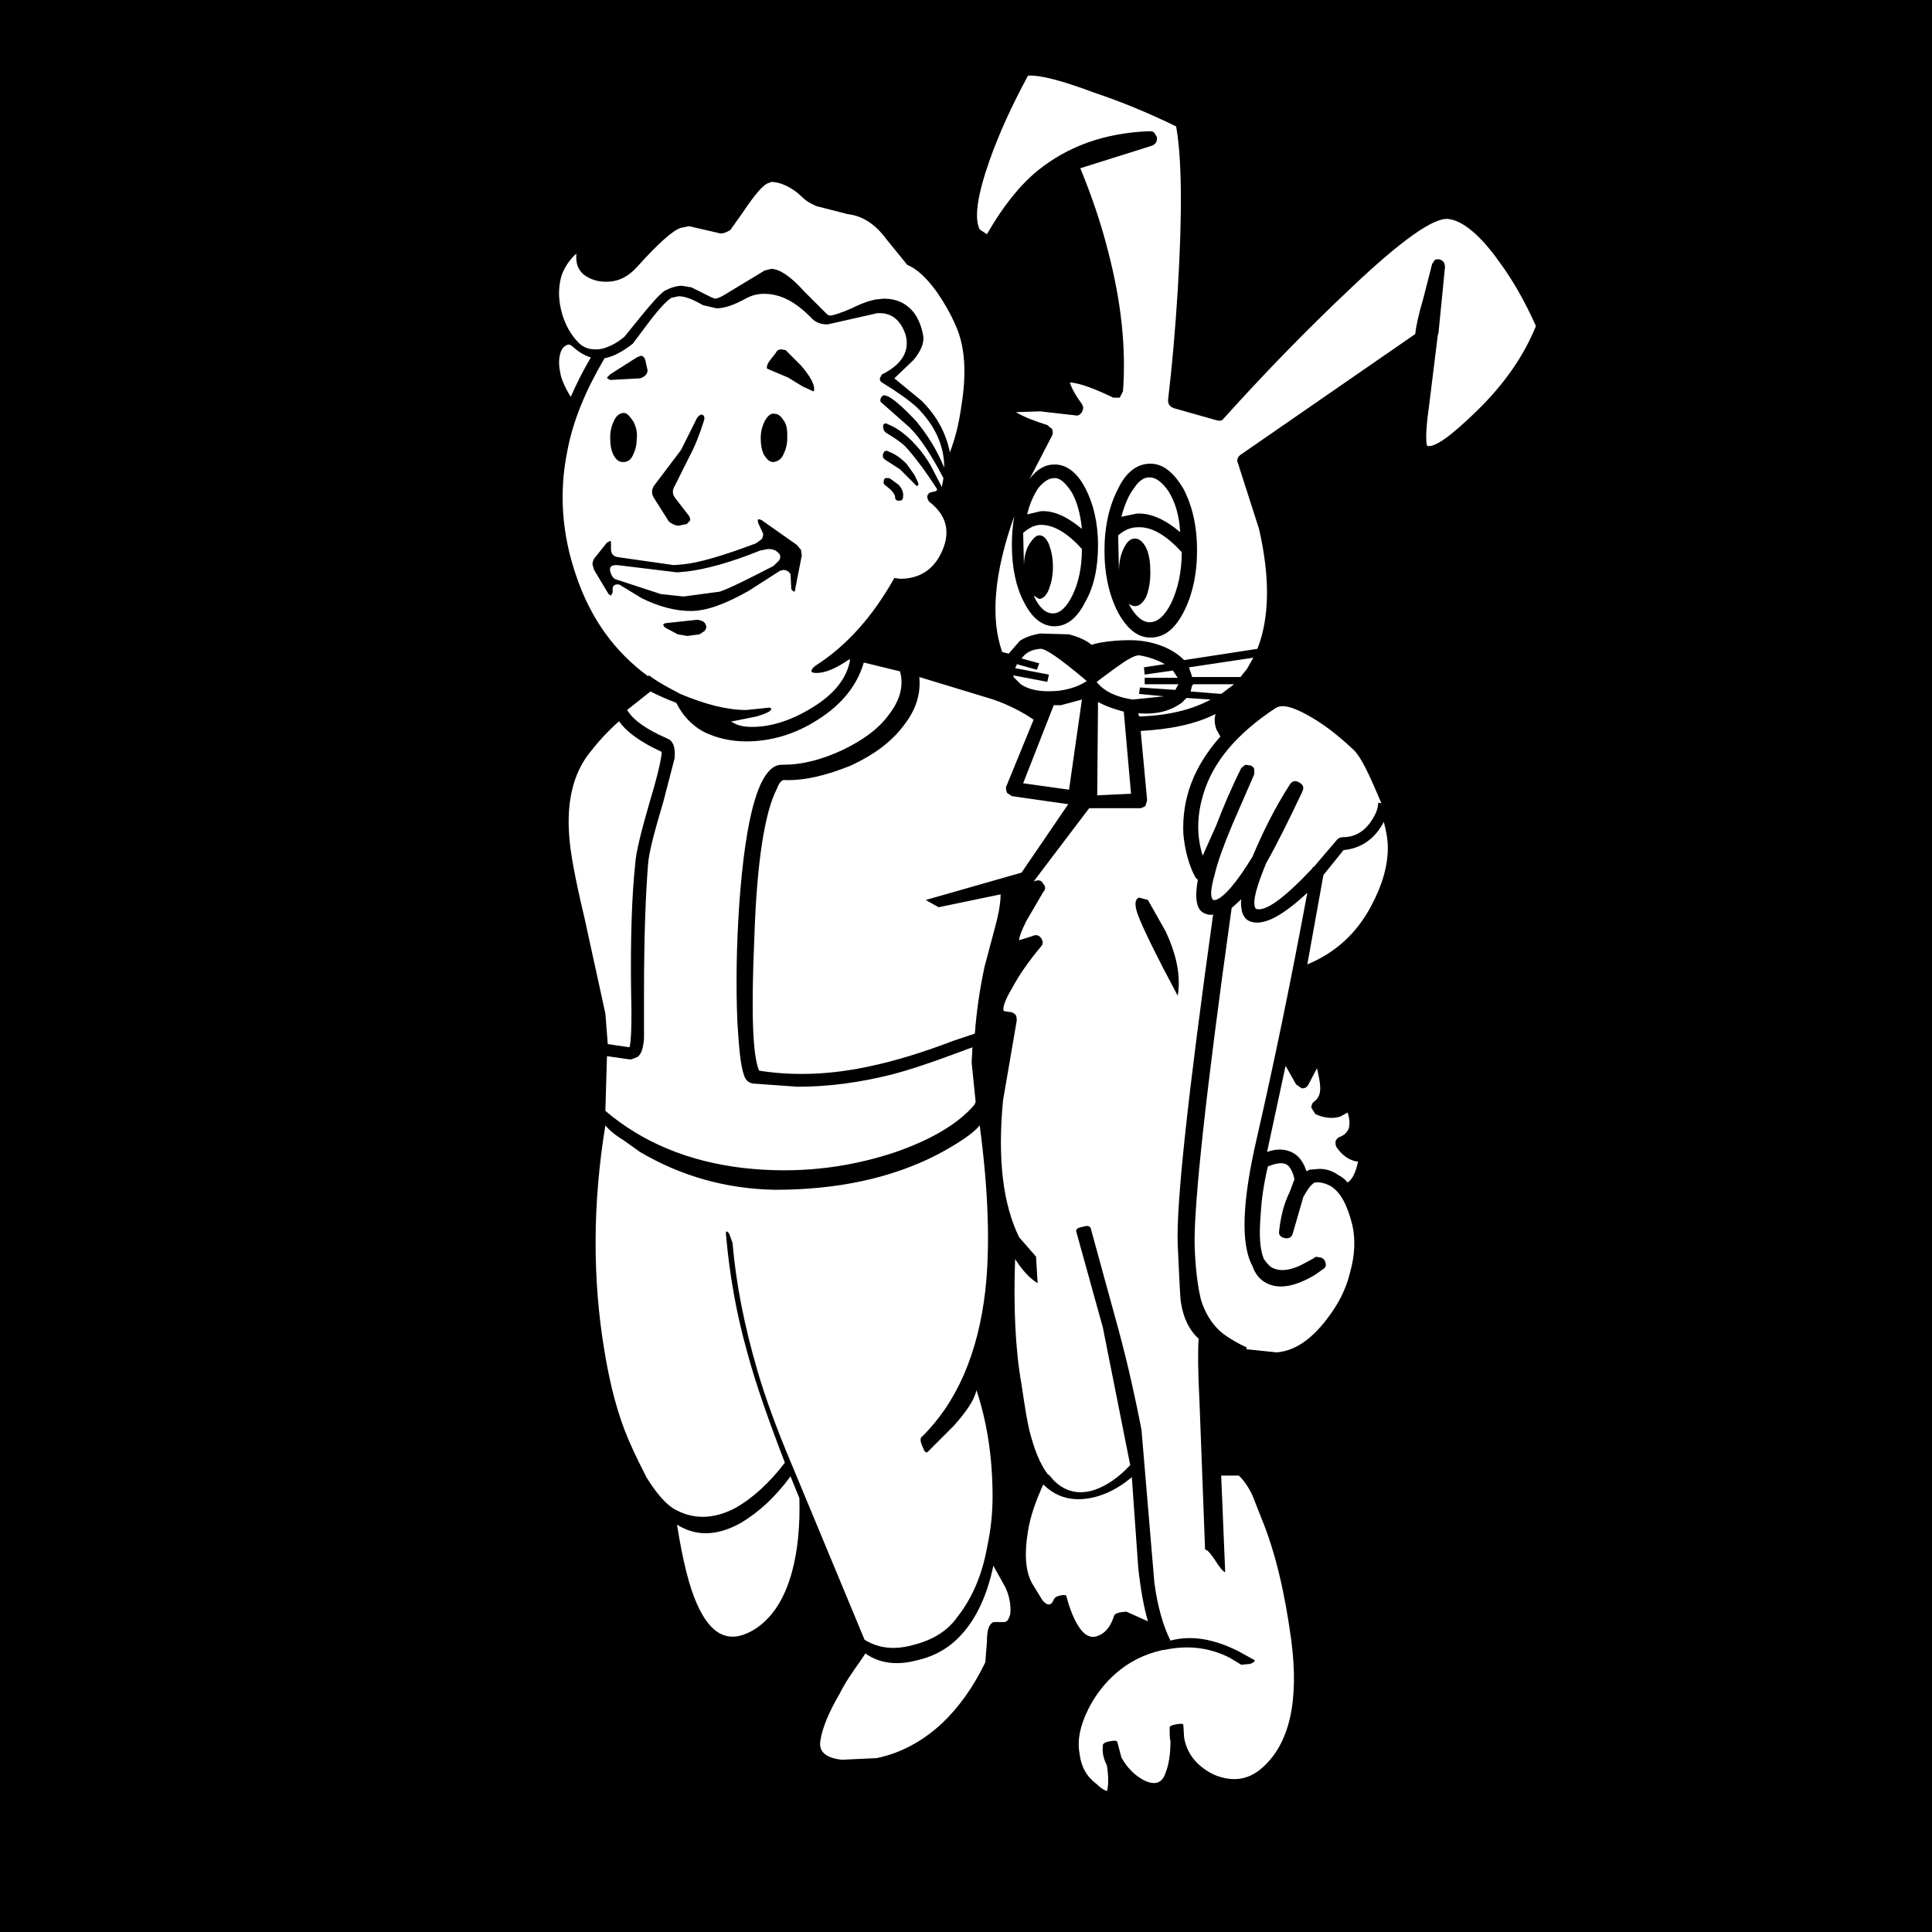 <?xml version="1.0" encoding="utf-8"?>
<!-- Generator: Adobe Illustrator 25.4.1, SVG Export Plug-In . SVG Version: 6.00 Build 0)  -->
<svg version="1.1" id="AnimalFriend_x2C_PerkClip_x5F_1e67f" image-rendering="auto"
	 xmlns="http://www.w3.org/2000/svg" xmlns:xlink="http://www.w3.org/1999/xlink" x="0px" y="0px" viewBox="0 0 240 240"
	 style="enable-background:new 0 0 240 240;" xml:space="preserve">
<style type="text/css">
	.st0{fill:#FFFFFF;}
</style>
<g>
	<rect width="240" height="240"/>
	<path class="st0" d="M124.9,197.2l-1.5-2.7c-0.8,3.8-2.2,6.7-4.1,8.7c-1.5,1.6-3.3,2.6-5.6,3.1c-2.4,0.6-4.5,0.3-6.2-0.9l-0.6,0.9
		c-1,1.4-1.9,2.7-2.6,4.1c-1.4,2.4-2.2,4.4-2.4,5.9c-0.2,1.3,0.7,2.1,2.7,2.3l4.3-0.2c2.9-0.6,5.6-2,8.1-4.3c2.1-2,3.9-4.5,5.4-7.6
		l0.2-2.6c0-1.3,0.2-2.1,0.8-2.4l1.3,0c0.4,0,0.6-0.3,0.8-1C125.6,199.4,125.4,198.3,124.9,197.2 M127.7,190.2
		c-0.5,3-0.3,5.3,0.7,6.8l1.1,1.8c0.6,0.7,1.1,0.7,1.4-0.1c0.1-0.2,0.3-0.4,0.8-0.5c0.5-0.1,0.8-0.1,0.8,0.2
		c0.4,1.5,0.9,2.7,1.4,3.5c0.7,1.2,1.6,1.7,2.5,1.3c0.9-0.3,1.6-1.2,2-2.5c0.1-0.2,0.3-0.3,0.7-0.4l0.8-0.1l2.7,1.2
		c-0.5-1.7-0.9-3.9-1.2-6.6l-0.8-11.3c-1.9,1.6-3.9,2.5-5.9,2.7c-2,0.2-3.7-0.4-5.1-1.8C128.7,186.4,128,188.3,127.7,190.2
		 M98.4,195.2c0.7-2.6,1-5.7,0.9-9.1l-1.1-2.7c-1.9,2.6-4,4.5-6.2,5.8c-2.9,1.6-5.5,1.7-7.9,0.2c0.7,4.4,1.5,7.7,2.5,9.9
		c1.7,3.8,3.9,4.9,6.8,3.3C95.7,201.3,97.4,198.9,98.4,195.2 M77.4,141.6c-1-0.6-1.7-1.2-2.2-1.8c-1.6,9.8-1.6,19.2-0.1,28.1
		c0.7,4.3,1.7,8,3,11c0.9,2.1,1.7,3.6,2.2,4.6c1.1,1.8,2.2,3.1,3.2,3.8c2.4,1.5,5.1,1.5,7.9,0c2.1-1.2,4.2-3.1,6.1-5.6
		c-2-5.2-3.6-9.7-4.7-13.8c-1.4-5-2.2-9.8-2.6-14.4c-0.1-0.6,0.1-0.7,0.4-0.2l0.4,1.1c0.4,4.8,1.4,10.1,3.1,15.9
		c0.9,3.1,2.3,7,4.2,11.5l9.1,21.9c1.8,1.1,3.8,1.3,6.2,0.6c2.3-0.6,4.1-1.7,5.3-3.4c1.9-2.4,3.1-5.3,3.7-8.6
		c0.5-2.3,0.7-4.4,0.7-6.4c0-4.9-0.7-9.3-2-13.2c-0.3,1.3-1.3,2.7-2.8,4.4l-3.3,3.3c-0.2,0.1-0.4-0.1-0.6-0.7
		c-0.3-0.6-0.3-1.1-0.1-1.2c4.3-4.2,7-10.3,7.9-18.2c0.6-5.4,0.4-12.3-0.7-20.5c-0.8,1-2.6,2.2-5.2,3.6c-5.8,3-12.6,4.4-20.2,4.4
		c-6.1-0.1-11.7-1.7-16.8-4.7L77.4,141.6 M76.9,89.6c-1.6,1.4-2.8,2.8-3.8,4.1c-1.9,2.5-2.7,5.9-2.4,10c0.1,1.9,0.7,5.3,1.9,10.3
		l2.6,11.9l0.3,3.8l2.7,0.4c0.2-0.7,0.3-2.9,0.2-6.7c-0.1-6.9,0.1-12.2,0.5-16c0.1-1.6,0.8-4.3,1.9-8.1c1-3.3,1.4-5.3,1.4-5.9
		C79.6,92.2,77.9,91,76.9,89.6 M69.6,43.9c-0.2,0.7-0.2,1.5,0,2.4c0.1,0.7,0.5,1.7,1.3,3c0.7-1.6,1.5-3.2,2.5-4.9
		c-0.7-0.2-1.4-0.6-2.1-1.2c-0.3-0.3-0.5-0.4-0.7-0.4C70.2,42.9,69.8,43.2,69.6,43.9 M151.6,91.5l-0.5-0.9c-0.2-0.6-0.3-1.2-0.1-1.9
		c-2.6,1.3-5.7,1.9-9.3,2.1l0.8,8.6l-0.2,0.7c-0.1,0.1-0.3,0.2-0.6,0.3h-6.4l-6.9,9.1l0.3-0.1c0.4-0.1,0.7,0,0.9,0.4
		c0.3,0.3,0.3,0.7,0,1l-2.1,3.6c-0.6,1.2-0.9,2-0.9,2.4l1.6-0.5c0.4-0.2,0.8-0.2,1.1,0.2c0.3,0.4,0.3,0.8,0,1.1
		c-1.5,1.8-2.7,3.5-3.6,5.2c-0.9,1.5-1.2,2.5-1,2.8l0.6,0.1c0.3,0,0.6,0.1,0.8,0.3c0.2,0.2,0.2,0.5,0.2,0.8l-1.7,9.9
		c-0.7,7.3,0,12.9,2,17l2.1,2.4l0.2,3.3c-1-0.6-1.9-1.6-2.8-3c-0.2,5.9,0,11.1,0.8,15.6c0.4,2.7,0.7,4.6,1,5.8
		c0.6,2.3,1.3,4.1,2.3,5.4l0.1,0l0.6,0.7c1.4,1.4,3.1,1.8,5,1.2c1.5-0.5,3-1.5,4.5-3.1l-3.4-17.1l-3.3-11.9
		c-0.1-0.3,0.2-0.5,0.8-0.6c0.6-0.2,0.9-0.1,1,0.2l3.4,12.4c1.3,4.8,2.2,9,2.9,12.6l1.6,19c0.4,3,1.1,5.4,2,7.2
		c2.6-0.7,5.4-0.2,8.4,1.3l2,1.1c0.2,0.1,0,0.3-0.5,0.5l-1.1,0.1l-1.5-0.9c-2.2-1.1-4.6-1.5-7.2-1.1l-1.2,0.2
		c-2.2,0.5-4.1,1.5-5.6,2.8c-1.4,1.2-2.6,2.7-3.5,4.5c-1,2-1.4,3.8-1.1,5.5c0.2,1.7,0.9,2.9,2.1,3.8c0.4,0.4,0.8,0.7,1.3,0.9
		c0.2-0.6,0.2-1.5,0.1-2.5l-0.1-0.7c-0.4-0.8-0.6-1.6-0.5-2.4v-0.1c0-0.2,0.3-0.4,0.9-0.5s0.8-0.1,0.9,0.1l0.5,1.9
		c0.7,1.3,1.7,2.3,2.9,2.9c1.3,0.6,2.2,0.3,2.6-1c0.4-1,0.6-2.3,0.6-3.9c-0.1-0.4-0.1-0.9-0.1-1.5v-0.2c0-0.2,0.3-0.3,0.8-0.4
		c0.6-0.1,0.9-0.1,0.9,0.1l0.1,1.6c0.4,2.1,1.7,3.6,3.8,4.6c2.3,0.9,4.2,0.6,5.9-0.9c3.4-3,4.6-8.3,3.6-15.9c-0.8-5.9-2-11-3.7-15.1
		l-1.1-2.8c-0.5-1.1-1.1-1.9-1.7-2.5h-2.2l0.5,12c-0.3-0.1-0.7-0.6-1.2-1.4c-0.6-0.9-1-1.4-1.3-1.4L149,174
		c-0.2-3.7-0.2-6.3-0.1-7.7c-1.2-1.1-1.9-2.6-2.2-4.5c-0.1-0.5-0.2-2.9-0.4-7.2c-0.2-5.1,1.3-18.8,4.4-41c-0.4,0.1-0.8,0-1.2-0.2
		c-0.9-0.5-1.1-1.9-0.7-4.1l-0.3-0.3c-0.8-1.5-1.3-3.3-1.5-5.4C146.8,99.2,148.3,95.2,151.6,91.5 M142.6,111.8l2.2,3.9
		c1.4,3,1.9,5.6,1.5,8c-2.6-4.9-4.3-8.3-5-10.2c-0.4-1.2-0.3-1.8,0.2-2L142.6,111.8 M148.1,85.1l-0.2,0.8l3.8,0.3l1.6-1.2h-5.1V85.1
		 M154.9,83.1l0.8-1.4l-8,1.2l0.4,1.2h6L154.9,83.1 M141.4,88.6l0.1,0.4c3.5-0.1,6.5-0.8,8.9-2.1l-3-0.2l-0.6,0.6
		C145.4,88.3,143.7,88.8,141.4,88.6 M136.4,87.2l-0.1,11.6l4.2-0.2l-0.9-10.2C138.4,88.1,137.3,87.7,136.4,87.2 M130.9,87.6
		l-3.8,9.7l5.7,0.8l1.6-11.2l-2.6,0.7L130.9,87.6 M126.3,82.5l0,0.1l-0.2,0.4l4.2,0.8l-0.2,0.9l-4.2-0.8l0,0.2l0.9,0.9
		c1.2,0.8,2.8,1,4.8,0.8c1.4-0.2,2.5-0.6,3.4-1.2c-3.3-2.8-5.2-4.1-5.8-4c-1.1,0.1-1.8,0.5-2.3,1.2l2.2,0.6l-0.3,0.8L126.3,82.5
		 M138.4,83.1c-1.5,1.1-2.2,1.6-2.2,1.7h0.1c0.9,1.1,2.4,1.8,4.4,2.1l3.9-0.4l-3.1-0.3l0.1-0.8l4.4,0.3l0.4-0.7h-4.2v-0.8h4.1
		l-0.6-0.9l-3.5,0.5l-0.1-0.9l2.6-0.4c-0.9-0.5-2-0.9-3.2-1.1C140.9,81.4,139.9,82,138.4,83.1 M129.1,66.5c0.5,0,0.9,0.4,1.2,1.1
		c0.3,0.8,0.5,1.7,0.5,2.8c0,1.1-0.2,2-0.5,2.8c-0.3,0.8-0.8,1.2-1.2,1.2l-0.7-0.4c0.7,1.5,1.5,2.2,2.4,2.2c0.9,0,1.7-0.8,2.4-2.2
		c0.8-1.6,1.2-3.6,1.2-5.8c-1.8-2-3.5-3-5.1-3c-0.8,0-1.5,0.4-2.2,1l0.1,4.1c0-1,0.2-1.9,0.6-2.6C128.3,66.9,128.7,66.5,129.1,66.5
		 M130.9,59.4c-0.6,0-1.2,0.4-1.9,1.2c-0.6,0.9-1.1,2-1.4,3.3l1.7-0.4c1.6-0.1,3.3,0.7,5.1,2.2c-0.2-1.9-0.6-3.4-1.3-4.6
		C132.3,59.9,131.6,59.3,130.9,59.4 M97.4,96.9c-0.3,0-0.6,0.3-0.9,1.1c-1.5,2.9-2.5,9.1-2.8,18.7c-0.4,9.1-0.2,14.5,0.6,16.3
		c4.4,0.7,9.1,0.5,14-0.6c2.8-0.6,6.2-1.6,10.1-3.1l2.7-0.9c0.2-2.7,0.6-5.5,1.2-8.3l1.2-4.5c0.5-1.8,0.8-3.3,0.8-4.5l-7.7,1.6
		l-1.6-0.9l11.9-3.4l5.8-8.5l-7-1l-0.6-0.4c-0.1-0.3-0.2-0.6-0.1-0.8l3.4-8.3c-1.3-0.9-3-1.8-5-2.5l-9.2-2.8c0.2,2.1-0.4,4.1-2,6.1
		c-1.5,2-3.7,3.6-6.5,4.9C102.7,96.3,100,97,97.4,96.9 M83.2,91.9c0.5,0.4,0.7,1.1,0.6,2.3l-1.4,5.4c-1.1,3.7-1.8,6.3-1.9,7.8
		c-0.3,3.8-0.5,9.1-0.5,15.8v5.8c-0.1,1.2-0.3,1.9-0.8,2.3l-0.8,0.3h-0.2l-2.8-0.4l-0.2,6.8c4.6,3.9,10.3,6.3,17.2,7.1
		c6.3,0.7,12.5,0.1,18.6-1.9c4.7-1.6,8-3.6,10-5.9l0.2-0.4l-0.5-4.9l0.1-1.9l-1.9,0.7c-3.2,1.2-5.9,2.1-8.2,2.7
		c-4,1-7.9,1.5-11.6,1.5l-5.6-0.4c-0.5-0.1-0.9-0.4-1.1-1.1c-0.4-1.1-0.6-3.3-0.8-6.5c-0.2-4.7-0.1-9.5,0.2-14.2
		c0.8-11.8,2.6-17.8,5.3-17.8h0.2c2.3,0,4.7-0.6,7.3-1.8c2.5-1.2,4.5-2.6,5.8-4.4c1.4-1.8,1.9-3.6,1.4-5.4l-4.5-1.1
		c-0.8,2.8-2.7,5.2-5.7,7.1c-2.8,1.8-5.8,2.7-8.9,2.7c-1.9,0-3.6-0.4-5.1-1.1c-1.6-0.8-2.8-2.1-3.6-3.7c-1.1-0.4-2.2-0.9-3.2-1.4
		l-2.9,2.3c0.8,1.3,2.4,2.4,4.9,3.5L83.2,91.9 M94.9,36.5c-0.8,0-1.5,0.2-2.1,0.5c-1.6,0.9-2.8,1.3-3.8,1.3l-1.7-0.4
		c-1.2-0.7-2.2-1.1-3-1.1l-0.9,0.2c-0.5,0.3-1.4,1.2-2.7,2.9l-2.1,2.8c-1.3,1-2.4,1.6-3.5,1.8c-2.3,3.9-3.9,7.7-4.6,11.4
		c-1.1,5.3-0.7,10.5,1.1,15.7c1.8,5.3,4.8,9.4,8.9,12.4l0.1-0.1l0.3,0.2c1.1,0.8,2.3,1.4,3.6,2.1c3.1,1.3,5.8,2,8.2,2l2.9-0.3
		l0.2,0.1c0.1,0.3-0.5,0.6-1.8,1L91,89.6h-0.2c0.7,0.5,1.5,0.7,2.6,0.7c2.4,0,4.9-0.8,7.5-2.4c2.8-1.7,4.3-3.7,4.7-5.9h0l-0.1-0.1
		c-1.6,1.1-2.9,1.7-4.1,1.7c-0.4,0-0.6-0.1-0.6-0.2c0-0.2,0.1-0.4,0.5-0.7c3.9-2.5,7.1-6.1,9.8-10.9l0.7,0.1c2.5,0,4.3-1.2,5.3-3.6
		c1-2.4,0.4-4.4-1.7-6c-0.3-0.5-0.3-0.8,0.1-1.1l0.8-0.2l0.1-0.2l0.1,0.1c-1.6-2.5-3-4.3-4-5.4c-0.6-0.6-1.4-1.1-2.2-1.6
		c-0.4-0.2-0.6-0.5-0.6-0.9c0-0.3,0.1-0.4,0.4-0.4l0.2,0.1c1,0.4,2,1.1,3,2.1c0.8,0.8,1.6,1.8,2.3,3l1.4,2.7l0.2-1.1
		c-1.5-2.9-2.9-5-4.2-6.3l-3.4-3c-0.2-0.1-0.3-0.3-0.2-0.6c0.1-0.2,0.2-0.4,0.5-0.4l0.3,0.1c0.6,0.2,1.8,1.2,3.6,3.1
		c1.4,1.7,2.6,3.6,3.5,5.8c0-2.8-1.2-5.3-3.4-7.5c-1-0.9-2.4-1.9-4.2-3c-0.4-0.2-0.5-0.5-0.3-0.8c0.1-0.3,0.3-0.4,0.4-0.4
		c2.4-1.3,3.2-2.9,2.7-4.8c-0.6-1.8-1.7-2.7-3.2-2.7h-0.3l-6.2,1.4c-0.9,0-1.6-0.3-2.1-0.9C98.8,37.5,97,36.5,94.9,36.5 M95.3,45.8
		c-0.1-0.2,0-0.6,0.4-1.1l0.7-0.9c0.1-0.3,0.4-0.4,0.7-0.4l0.5,0.1l1.9,1.9c1.2,1.4,1.8,2.5,1.6,3.2H101l-1.3-0.6l-1.8-1.1
		L95.3,45.8 M113.6,59c0.3,0.6,0.5,1,0.5,1.2l-0.2,0.2l-2.1-2.1l-1.7-1.1c-0.4-0.2-0.5-0.5-0.4-0.8c0.1-0.3,0.2-0.4,0.5-0.4l0.2,0.1
		c0.8,0.3,1.5,0.8,2.2,1.5L113.6,59 M111.6,60.2c0.4,0.4,0.6,0.9,0.6,1.3c0,0.5-0.1,0.7-0.5,0.7c-0.3,0-0.5-0.1-0.5-0.4
		c0-0.3-0.2-0.6-0.6-1l-0.6-0.5c-0.2-0.1-0.3-0.3-0.2-0.6c0-0.2,0.2-0.4,0.4-0.3l0.3,0L111.6,60.2 M96.2,51.4L96.2,51.4
		c0.5,0,0.8,0.3,1.2,0.9s0.4,1.3,0.4,2.1c0,0.8-0.2,1.5-0.5,2.1c-0.3,0.6-0.7,0.8-1.2,0.9c-0.5,0-0.8-0.3-1.2-0.9
		c-0.3-0.6-0.4-1.3-0.4-2.1c0-0.8,0.2-1.5,0.5-2.1C95.4,51.6,95.8,51.3,96.2,51.4 M84.6,55.9l1.8-3.6c0.2-0.5,0.5-0.8,0.8-0.8
		c0.3,0.1,0.4,0.4,0.2,0.9c-0.5,1.6-1.1,3.1-1.8,4.4l-1.8,3.6c-0.3,0.5-0.3,1,0.1,1.5l1.7,2.2c0.1,0.2,0.2,0.4,0.1,0.6l-0.4,0.4
		l-1,0.2c-0.4,0-0.8-0.2-1.2-0.5l-1.9-3c-0.1-0.2-0.2-0.4-0.2-0.7c0-0.3,0.1-0.5,0.2-0.7L84.6,55.9 M83.7,70.2l1.2-0.1
		c2-0.2,5-1.1,9-2.6l0.7-0.5c0.2-0.3,0.2-0.5,0.2-0.7L94.2,65c-0.1-0.3-0.1-0.5,0.1-0.5l0.3,0.1l4.4,3.1l0.5,0.6l0.1,0.7l-0.8,4.1
		c0,0.3-0.1,0.4-0.2,0.4l-0.3-0.3l-0.1-1.9c-0.2-0.3-0.5-0.5-0.9-0.5l-0.4,0.1L93,73.4c-3,1.7-5.3,2.5-7.2,2.5h0
		c-1.8,0-3.9-0.5-6.1-1.6l-2.8-1.7l-0.2,0c-0.4,0-0.6,0.2-0.6,0.6l0,0.4l-0.2,0.4l-0.3-0.2l-1.8-3l-0.2-0.7c0-0.3,0.1-0.5,0.2-0.7
		l1.6-2l0.4-0.2c0.1,0,0.1,0.1,0.1,0.4l0,0.6c0,0.6,0.3,0.9,0.8,1L83.7,70.2 M87.7,77.7c0.1,0.2,0,0.5-0.2,0.7l-0.6,0.4l-1.5,0.2
		l-1.2-0.2l-1.5-0.8c-0.2-0.1-0.3-0.3-0.3-0.4c0-0.1,0.2-0.2,0.4-0.2l3.7-0.4h0.2C87.3,77.1,87.6,77.3,87.7,77.7 M75.4,46.9l0.4-0.4
		l3.3-2.1l0.5-0.2c0.3,0,0.5,0.2,0.6,0.7l0.2,0.9c0.1,0.3,0,0.6-0.2,0.8c-0.2,0.2-0.4,0.3-0.7,0.4l-3.7,0.2
		C75.6,47.1,75.4,47,75.4,46.9 M78.7,52.4c0.3,0.6,0.5,1.3,0.4,2.1c0,0.8-0.2,1.5-0.5,2.1s-0.7,0.8-1.2,0.8c-0.5,0-0.9-0.3-1.2-0.9
		c-0.3-0.6-0.4-1.3-0.4-2.2c0-0.8,0.2-1.5,0.5-2.1c0.3-0.6,0.7-0.9,1.2-0.9h0.1C78,51.4,78.3,51.8,78.7,52.4 M82.1,73.8l2.8,0.3
		l4.5-0.6c1.2-0.4,3.4-1.5,6.7-3.2l0.7-0.7c0.2-0.4,0.2-0.7-0.2-1c-0.3-0.3-0.7-0.4-1.2-0.4l-1,0.2c-3.7,1.5-6.7,2.3-9.1,2.6
		l-1.2,0.1l-7.4-0.9h-0.1c-0.7,0-0.9,0.2-0.8,0.8c0.2,0.6,0.4,0.9,0.8,1L82.1,73.8 M95.8,22.6l-0.2,0.1c-0.7,0.1-1.8,1.4-3.4,3.8
		l-1.5,2.1C90.3,28.8,90,29,89.5,29l-3.9-0.9l-1,0.2c-1,0.3-2.8,1.9-5.5,4.9c-1.1,1.2-2.3,1.8-3.8,1.8c-1.1,0-2-0.3-2.8-0.9
		c-0.7-0.6-1-1.4-0.9-2.6c-0.8,0.7-1.4,1.6-1.8,2.6c-0.4,1.3-0.5,2.7-0.1,4.4c0.4,1.7,1.2,3.1,2.2,4.1c0.5,0.5,1.2,0.8,2,0.8h0.4
		l0.6-0.1c1-0.3,1.9-0.8,2.7-1.5l2.1-2.6c1.4-1.7,2.3-2.7,2.9-3.1c0.8-0.4,1.5-0.6,2.1-0.6l1.2,0.2l2.4,1.2l0.5,0.2
		c0.3,0,0.8-0.2,1.4-0.6l4.8-2.9l0.8-0.2c1,0,2.4,0.9,4.1,2.8l2.9,2.9l0.3,0.1c0.4,0,1.3-0.3,2.7-0.9c1.4-0.7,2.4-1,3-1.1l1-0.1
		c1.6,0,2.8,0.6,3.7,1.7c0.6,0.8,1,1.8,1.2,3c0.1,0.8-0.3,1.8-1.2,2.9l-2.4,2.3l3.4,2.8c1.8,1.8,3,3.9,3.5,6.4
		c0.6-1.6,1.1-3.4,1.4-5.6c0.7-4.2,0.5-7.6-0.7-10.2c-0.6-1.4-1.4-2.8-2.3-4.1c-1.3-1.8-2.5-2.9-3.7-3.4l-2.6-3.2
		c-1.4-1.9-3-2.9-4.8-3.1l-3.9-1c-0.4-0.2-0.9-0.4-1.4-0.8L99,23.9C97.8,23,96.7,22.6,95.8,22.6 M165.4,147.4
		c-0.7-0.4-1.4-0.6-2.1-0.5c-0.5,0.3-0.9,0.9-1.4,1.8l-1.3,4.5c-0.1,0.5-0.5,0.7-1,0.6s-0.8-0.4-0.7-0.9c0.2-1.8,0.6-3.4,1.3-4.8
		l0.6-1.6c-0.2-1-0.6-1.7-1.1-1.9c-0.5-0.2-1.2-0.1-2.2,0.3c-0.5,2.1-0.8,4.1-0.9,6.1c-0.2,2.4-0.1,4.2,0.4,5.4
		c0.3,0.4,0.6,0.8,0.9,1c1,0.6,2.4,0.5,4.2-0.5l1.1-0.6c0.2-0.2,0.4-0.2,0.7-0.1c0.3,0,0.4,0.1,0.6,0.3c0.3,0.5,0.3,0.9-0.2,1.2
		l-1,0.7c-2.7,1.6-4.8,1.8-6.3,0.8c-0.6-0.4-1.1-1-1.4-1.9c-1.5-2.7-1.3-8,0.5-15.8c2.2-9.6,4.3-19.8,6.3-30.6
		c-3.1,2.9-5.4,4.1-7,3.6c-0.6-0.2-0.9-0.6-1.1-1.2c-0.1-0.5-0.2-1-0.1-1.6l-1.2,1.1c-3.2,22.8-4.7,36.8-4.6,41.9
		c0.1,3,0.4,5.2,0.8,6.8c0.5,1.6,1.3,2.9,2.4,3.9l0.5,0.4h0c0.7,0.5,1.7,1.1,2.8,1.6l-0.1,0.2l3.8,0.4c2.2-0.2,4.2-1.5,6.2-4.1
		c1.4-1.8,2.4-3.7,2.9-5.8c0.6-2.1,0.7-4.1,0.3-5.9C167.4,149.8,166.6,148.2,165.4,147.4 M163.6,132.7l-1.1,2.1
		c-0.2,0.3-0.4,0.4-0.8,0.4l-0.7-0.5l-1.3-2.3l-2.3,10.7c1.1-0.4,2.1-0.4,3,0c0.9,0.4,1.5,1.2,1.9,2.4l0.4-0.2l1.2-0.1
		c0.9,0,1.7,0.3,2.4,0.8c0.4,0.2,0.8,0.5,1.1,0.9c0.6-0.4,1-1.2,1.3-2.6c-1-0.1-1.9-0.7-2.6-1.7c-0.2-0.2-0.2-0.5-0.2-0.8
		c0.1-0.3,0.3-0.5,0.6-0.6c0.5-0.2,0.8-0.5,1-0.9c0.2-0.5,0.2-1.2-0.1-2.1l-0.9,0.5c-0.9,0.3-2,0.2-3.1-0.3l-0.5-0.8
		c0-0.3,0.1-0.6,0.4-0.8c0.5-0.4,0.7-0.9,0.7-1.6C164,134.4,163.8,133.6,163.6,132.7 M166.9,105.6l-2.5,3.1l-2,11.1
		c3.4-1.4,6.1-3.8,7.9-7.2c1.4-2.6,2.1-5,2.1-7.3c0-1-0.2-2.1-0.5-3.2C170.8,104.2,169.1,105.4,166.9,105.6 M168.2,93.2
		c-1.7-1.6-3.4-3-5.3-4.1c-2.2-1.3-3.7-1.7-4.5-1.1c-4.7,3.1-7.7,6.6-8.9,10.6c-0.8,2.6-0.9,5.1-0.1,7.7l1.7-3.8
		c0.8-2.1,1.8-4.5,3.1-7.1l0.5-0.4l0.7,0.1c0.2,0.1,0.3,0.2,0.4,0.4v0.7l-2.7,6.2c-1,2.4-1.8,4.5-2.2,6.2c-0.5,1.8-0.6,2.8-0.2,3.2
		h0.3c1-0.3,2.6-2.1,4.6-5.4c1.3-3.1,2.8-6.1,4.6-8.9c0.3-0.5,0.7-0.6,1.2-0.3s0.6,0.6,0.4,1.1c-1.8,3.8-3.3,6.8-4.5,8.9
		c-1.2,2.9-1.7,4.7-1.4,5.5l0.1,0.2c1.2,0.4,3.5-1.3,7-5l0.1-0.2h0.1l2.9-3.4c0.2-0.2,0.4-0.3,0.7-0.3c1.5,0,2.7-0.7,3.6-2.1
		c0.6-0.9,0.8-1.6,0.8-2.2l0.4,0.1C170.1,96.2,169.1,94.1,168.2,93.2 M178.7,32.2c0.6,0.1,0.8,0.5,0.8,1l-0.8,8.1l-0.1,0.4l-1.1,8.9
		c-0.4,2.8-0.4,4.4-0.2,4.8c1,0.2,3-1.3,6.1-4.3c3.5-3.4,5.9-6.9,7.4-10.6c-1.3-2.9-2.8-5.6-4.5-7.9c-2.4-3.4-4.6-5.2-6.4-5.4
		c-1.8-0.2-5.9,2.7-12.1,8.6c-5.1,4.8-10.4,10.2-15.8,16.2c-0.2,0.3-0.5,0.3-0.9,0.2l-5.3-1.5c-0.5-0.2-0.7-0.5-0.7-1
		c0.5-4.2,0.9-8.8,1.2-13.6c0.6-9.8,0.5-16.6-0.2-20.4c-3.5-1.7-6.9-3.1-10.2-4.2c-4-1.5-6.7-2.2-8.2-2.1c-2,3.7-3.6,7.2-4.8,10.6
		c-1.5,4.3-1.9,7.1-1.2,8.5l0.9,0.6c2-3.5,4.1-6.1,6.3-7.9c3.7-3,8.3-4.7,13.9-4.9c0.2,0,0.4,0,0.6,0.2l0.3,0.5
		c0.1,0.5-0.1,0.9-0.6,1.1l-8.9,2.8c1.4,3.4,2.6,6.9,3.5,10.5c1.6,6.2,2.2,11.9,1.8,17.2l-0.4,0.8l-0.8,0c-2.3-1.1-4.1-1.8-5.4-1.9
		c0.2,0.7,0.7,1.6,1.5,2.7c0.2,0.3,0.2,0.6,0,1c-0.2,0.3-0.5,0.5-0.8,0.4l-4.4-0.5l-3,0.1c1,0.6,2.3,1.1,3.9,1.6l0.6,0.5
		c0.1,0.3,0.1,0.6,0,0.8l-2.8,5.4c0.9-1.2,1.9-1.8,3.1-1.8c1.5,0,2.8,1,3.8,2.9c1,1.9,1.6,4.3,1.6,7.1c0,2.8-0.5,5.2-1.6,7.1
		c-1,2-2.3,3-3.8,3s-2.8-1-3.8-3c-1-1.9-1.5-4.3-1.5-7.1c0-1.3,0.1-2.5,0.3-3.6c-2.5,7-3,12.7-1.5,16.9l0.8,0.2l1.4-1.6
		c0.6-0.4,1.4-0.7,2.5-0.9l3.6,0.1c1.1,0.3,2.1,0.7,2.8,1.3c0.6-0.2,1.6-0.4,2.9-0.5c1.3-0.1,2.4-0.1,3.2,0c2.4,0.3,4.2,1.2,5.4,2.4
		l9.1-1.4c1.5-3.8,1.6-8.8,0.2-14.9l-2.6-8.1c-0.2-0.4-0.1-0.8,0.3-1.1l21.7-15c0.1-0.9,0.4-2.4,1-4.4l1.1-4.3l0.4-0.6
		C178.2,32.3,178.5,32.2,178.7,32.2 M142.9,57.6c1.6,0,2.9,1.1,4.1,3.1c1.1,2.1,1.7,4.6,1.7,7.7c0,3-0.6,5.6-1.7,7.7
		c-1.1,2.1-2.4,3.1-4.1,3.1c-1.6,0-2.9-1.1-4-3.1c-1.1-2.1-1.7-4.7-1.7-7.7c0-3,0.6-5.6,1.7-7.7C139.9,58.6,141.3,57.6,142.9,57.6
		 M142.9,71.2c0,1.1-0.2,2.1-0.5,2.9c-0.4,0.8-0.9,1.2-1.4,1.2c-0.2,0-0.5-0.1-0.8-0.3c0.8,1.5,1.7,2.3,2.6,2.3c1,0,1.9-0.8,2.7-2.4
		c0.8-1.7,1.3-3.8,1.3-6.3c-2-2.2-3.8-3.2-5.5-3.1c-0.9,0-1.7,0.4-2.4,1l0.1,4.5c0-1.1,0.2-2.1,0.6-2.9c0.4-0.8,0.8-1.2,1.4-1.2
		c0.5,0,1,0.4,1.4,1.2C142.8,69,142.9,70,142.9,71.2 M145.2,61.1c-0.8-1.2-1.6-1.8-2.4-1.8c-0.7,0-1.3,0.4-1.9,1.3
		c-0.7,0.9-1.2,2.1-1.6,3.6l1.9-0.4c1.7-0.1,3.5,0.7,5.4,2.3C146.5,64.1,146,62.4,145.2,61.1z"/>
</g>
</svg>
